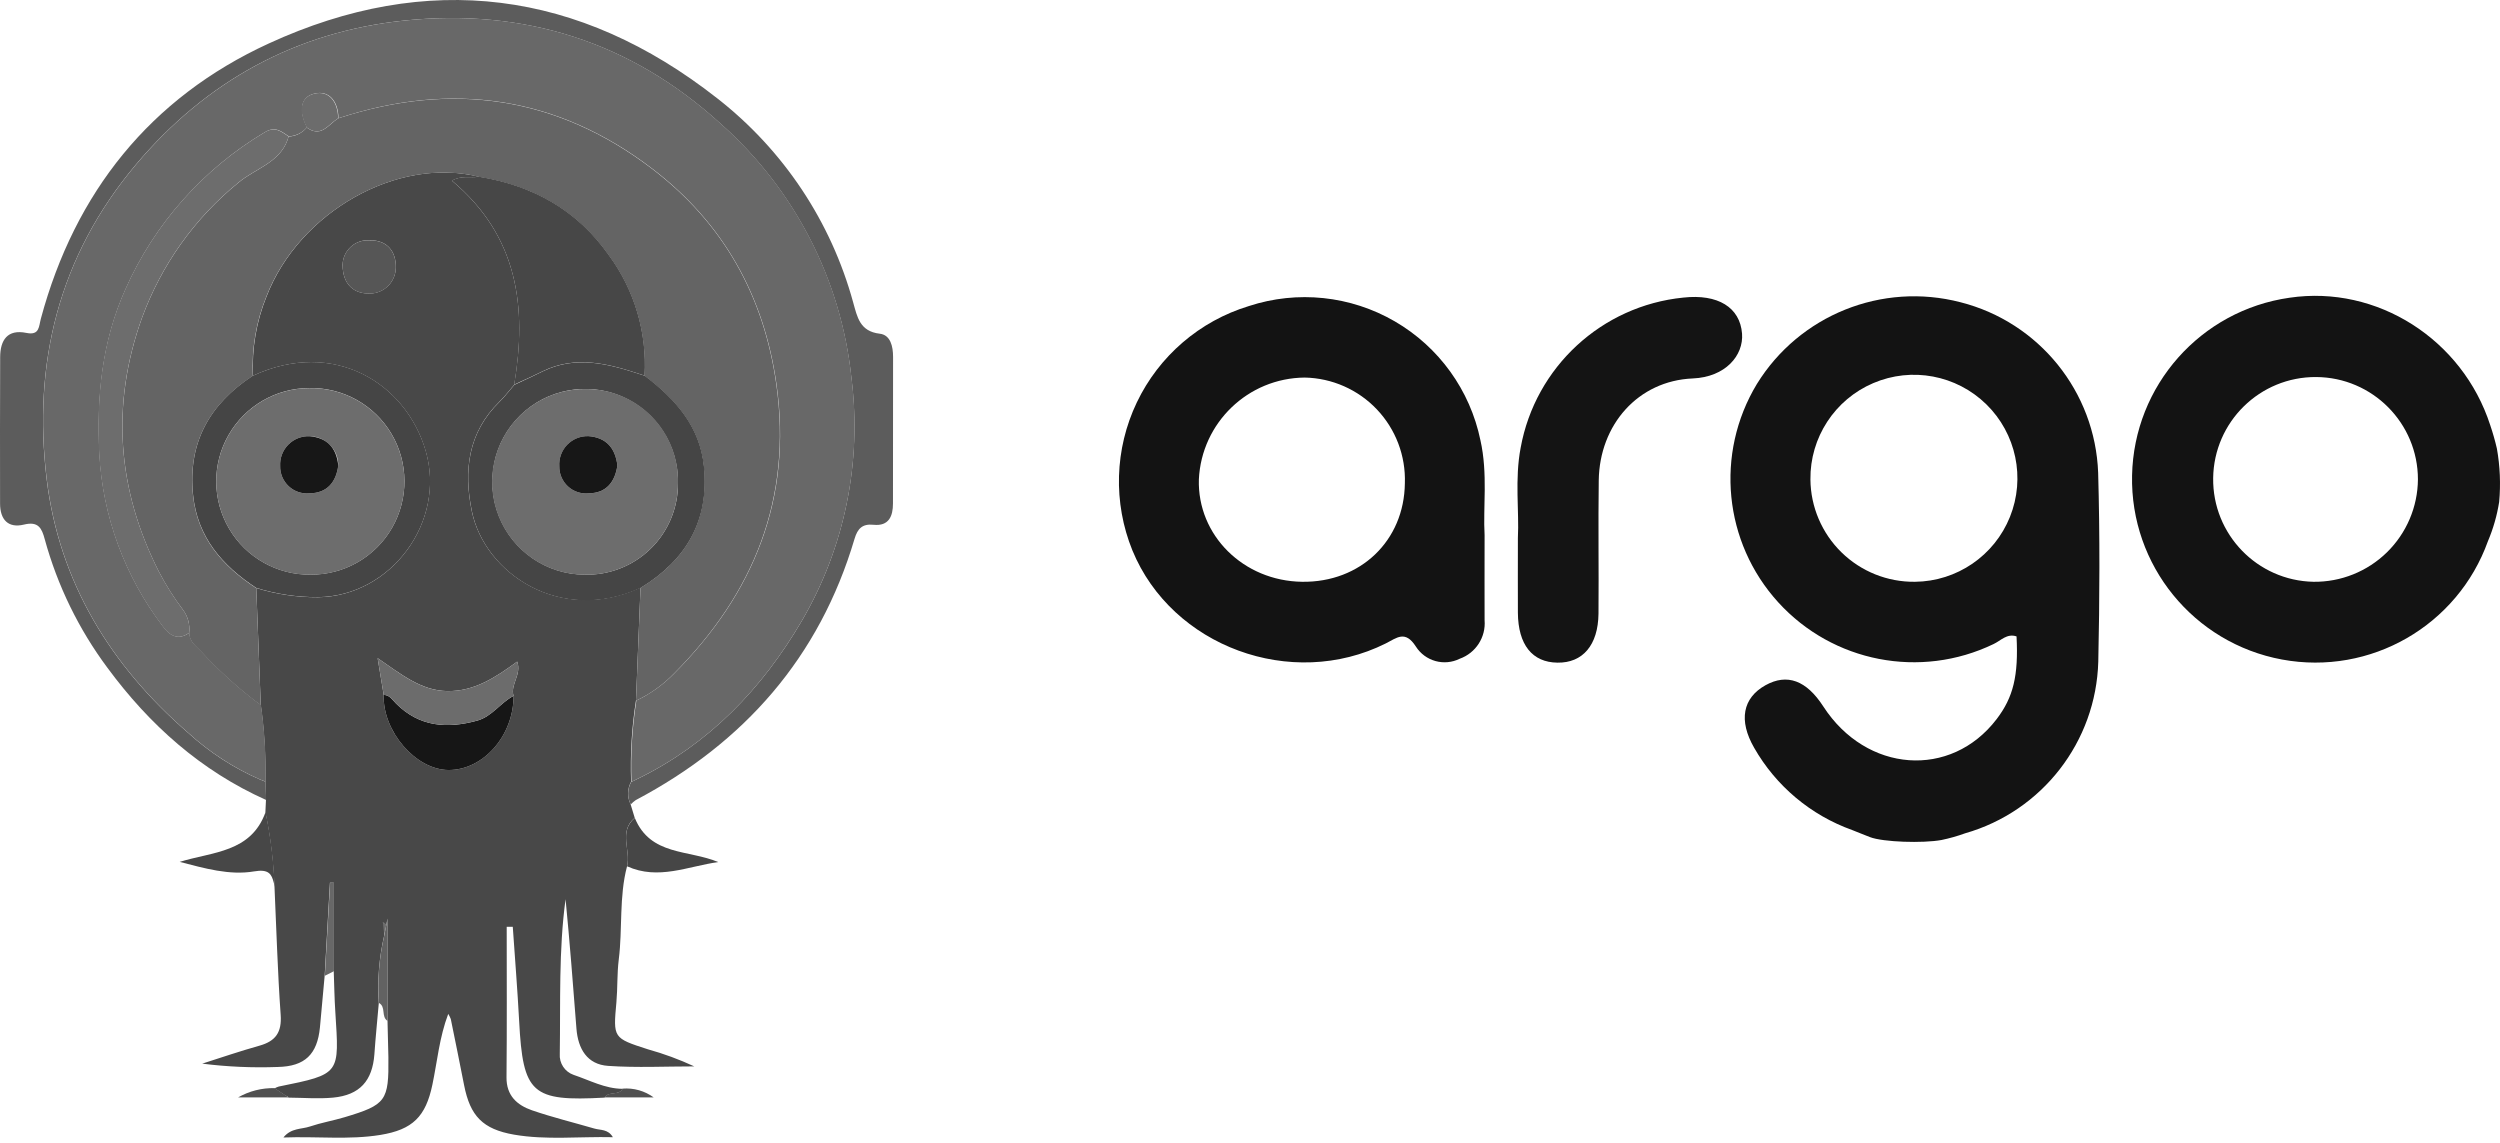 <?xml version="1.0" encoding="UTF-8"?>
<svg width="512px" height="234px" viewBox="0 0 512 234" version="1.1" xmlns="http://www.w3.org/2000/svg" xmlns:xlink="http://www.w3.org/1999/xlink" preserveAspectRatio="xMidYMid">
    <title>Argo</title>
    <g stroke="none" stroke-width="1" fill="none" fill-rule="evenodd">
        <g transform="translate(229.156, 60.587)">
            <path d="M184.038,37.224 C183.991,28.641 178.772,20.933 170.82,17.702 C162.869,14.47 153.753,16.353 147.732,22.471 C141.711,28.588 139.973,37.732 143.331,45.632 C146.688,53.531 154.477,58.627 163.06,58.537 C168.674,58.511 174.046,56.247 177.984,52.245 C181.922,48.244 184.101,42.838 184.038,37.224 L184.038,37.224 Z"></path>
            <path d="M38.048,16.711 C26.434,16.805 16.918,25.958 16.373,37.56 C16.063,49.004 25.492,58.382 37.531,58.537 C49.492,58.692 58.431,50.141 58.56,38.361 C58.755,32.758 56.693,27.311 52.837,23.241 C48.981,19.171 43.653,16.819 38.048,16.711 L38.048,16.711 Z"></path>
            <path d="M244.645,16.608 C233.123,16.854 223.959,26.352 224.126,37.875 C224.292,49.398 233.726,58.628 245.25,58.541 C256.774,58.454 266.069,49.084 266.062,37.56 C266.031,31.932 263.75,26.55 259.727,22.614 C255.703,18.678 250.273,16.515 244.645,16.608 L244.645,16.608 Z"></path>
            <path d="M172.361,1.314 C156.28,-2.867 139.353,3.935 130.638,18.081 C122.058,32.307 123.843,50.48 135.026,62.766 C146.209,75.052 164.135,78.533 179.103,71.325 C180.602,70.628 181.868,69.078 183.831,69.749 C184.244,77.784 183.185,82.202 179.749,86.697 C170.371,98.968 153.062,97.702 144.253,84.088 C140.791,78.74 136.847,77.293 132.421,79.747 C127.745,82.357 126.866,86.955 130.096,92.561 C134.563,100.391 141.683,106.365 150.169,109.405 C151.693,109.974 151.486,109.974 153.812,110.852 C156.472,111.885 164.662,112.144 168.46,111.446 C170.101,111.105 171.715,110.648 173.291,110.077 C189.078,105.559 200.117,91.331 200.572,74.916 C200.856,62.025 200.908,49.134 200.546,36.242 C199.938,19.637 188.463,5.417 172.361,1.314 L172.361,1.314 Z M141.618,37.612 C141.518,29.036 146.596,21.246 154.482,17.875 C162.368,14.503 171.508,16.216 177.638,22.213 C183.769,28.211 185.681,37.311 182.484,45.269 C179.287,53.227 171.61,58.474 163.034,58.563 C157.413,58.633 151.996,56.463 147.978,52.532 C143.959,48.601 141.671,43.233 141.618,37.612 L141.618,37.612 Z" fill="rgb(19,19,19)"></path>
            <path d="M280.839,26.477 C275.155,8.91 257.666,-2.251 239.762,0.384 C221.541,2.967 207.877,18.375 207.491,36.774 C207.104,55.173 220.11,71.141 238.207,74.486 C256.304,77.83 274.158,67.566 280.374,50.245 C281.465,47.67 282.237,44.972 282.673,42.21 C283.007,38.563 282.851,34.888 282.208,31.282 C281.833,29.658 281.376,28.055 280.839,26.477 Z M244.645,58.563 C233.123,58.331 223.947,48.845 224.1,37.321 C224.252,25.798 233.675,16.557 245.199,16.63 C256.723,16.702 266.029,26.061 266.036,37.586 C265.994,43.208 263.713,48.582 259.699,52.519 C255.685,56.455 250.267,58.631 244.645,58.563 Z" fill="rgb(19,19,19)"></path>
            <path d="M74.035,29.577 C71.92,19.33 65.536,10.47 56.485,5.222 C47.433,-0.027 36.573,-1.166 26.629,2.089 C16.536,5.155 8.199,12.325 3.657,21.845 C-0.884,31.366 -1.21,42.357 2.758,52.13 C10.844,71.816 35.335,80.832 54.633,71.196 C56.907,70.059 58.612,68.406 60.808,71.816 C62.722,74.829 66.602,75.91 69.798,74.322 C73.091,73.146 75.18,69.901 74.888,66.417 C74.862,61.069 74.888,55.721 74.888,49.004 C74.552,43.424 75.585,36.423 74.035,29.577 Z M37.531,58.563 C25.492,58.408 16.037,49.03 16.373,37.586 C16.927,25.988 26.438,16.84 38.048,16.737 C43.653,16.845 48.981,19.197 52.837,23.267 C56.693,27.336 58.755,32.783 58.56,38.387 C58.431,50.141 49.492,58.718 37.531,58.563 Z" fill="rgb(19,19,19)"></path>
            <path d="M127.616,7.747 C127.202,2.348 122.655,-0.417 115.603,0.358 C98.881,2.028 85.287,14.569 82.276,31.101 C81.036,37.56 81.992,44.148 81.708,49.573 C81.708,55.411 81.682,60.165 81.708,64.918 C81.76,71.455 84.653,75.071 89.82,75.123 C94.987,75.201 98.139,71.532 98.216,65.099 C98.294,56.006 98.139,46.886 98.268,37.792 C98.423,26.425 106.302,17.383 117.54,16.918 C124.205,16.634 127.951,12.216 127.616,7.747 Z" fill="rgb(20,20,20)"></path>
        </g>
        <g>
            <path d="M78.581,188.97 C78.6,188.97 78.621,189.03 78.621,189.151 C78.641,189.993 78.661,190.816 78.681,191.658 C78.801,191.016 78.922,190.374 79.062,189.712 C78.962,188.489 77.999,189.111 78.581,188.97 Z" fill="rgb(109,109,109)"></path>
            <path d="M131.213,120.372 C131.193,120.392 131.152,120.392 131.132,120.412 C131.152,120.432 131.193,120.452 131.213,120.472 C131.193,120.452 131.213,120.412 131.213,120.372 Z" fill="rgb(109,109,109)"></path>
            <path d="M98.057,36.168 L98.057,36.188 L98.117,36.188 C98.097,36.188 98.077,36.168 98.057,36.168 Z" fill="rgb(109,109,109)"></path>
            <path d="M126.238,205.277 C126.499,202.369 126.359,199.42 126.72,196.532 C127.522,190.174 126.76,183.675 128.425,177.397 C129.247,174.147 126.619,170.336 129.989,167.488 L129.989,167.488 L129.147,164.72 C128.426,163.258 128.463,161.536 129.247,160.107 L129.247,160.107 C129.049,154.531 129.385,148.95 130.25,143.439 C130.551,135.776 130.872,128.114 131.173,120.432 C131.153,120.412 131.112,120.392 131.092,120.372 C114.705,127.894 99.26,117.363 96.633,104.727 C94.908,96.423 95.83,88.58 102.309,82.242 C103.392,81.179 104.315,79.955 105.318,78.792 C107.965,62.926 106.12,48.364 92.561,37.011 C94.587,35.848 96.412,36.509 98.057,36.209 L98.057,36.189 C81.429,32.017 61.25,43.39 54.571,60.76 C52.494,65.893 51.556,71.416 51.823,76.947 C68.311,69.305 83.094,78.431 87.165,92.331 C91.398,106.793 80.125,122.097 65.142,122.318 C60.851,122.338 56.583,121.703 52.485,120.432 C52.786,128.415 53.094,136.399 53.408,144.382 L53.408,144.382 C54.142,149.59 54.458,154.849 54.351,160.107 C54.391,161.351 54.431,162.594 54.471,163.838 L54.471,163.838 C54.431,164.66 54.391,165.483 54.351,166.325 C55.394,171.366 56.017,176.485 56.216,181.629 C56.18,181.498 56.153,181.364 56.136,181.228 C56.156,181.369 56.196,181.489 56.216,181.629 C56.617,190.355 56.858,199.1 57.48,207.825 C57.74,211.436 56.437,213.241 53.107,214.163 C49.175,215.267 45.304,216.59 41.413,217.834 C46.548,218.48 51.726,218.708 56.898,218.516 C62.454,218.396 64.981,215.929 65.523,210.413 C65.864,206.902 66.165,203.392 66.486,199.882 C66.847,193.524 67.208,187.145 67.569,180.787 L68.351,180.787 L68.351,198.939 L68.351,198.939 C68.451,201.687 68.491,204.455 68.672,207.203 C69.474,220.02 69.855,219.94 57.078,222.528 C56.786,222.619 56.503,222.74 56.236,222.889 C56.998,223.39 57.76,223.892 58.522,224.413 C58.757,224.451 58.962,224.59 59.084,224.794 C62.133,224.814 65.202,225.075 68.21,224.794 C73.686,224.273 76.274,221.344 76.675,215.908 C76.916,212.418 77.277,208.928 77.578,205.438 C77.266,200.83 77.631,196.201 78.661,191.699 C78.641,190.856 78.621,190.034 78.6,189.191 C78.6,189.071 78.56,188.991 78.56,189.011 C77.979,189.151 78.941,188.529 79.042,189.753 C79.142,189.211 79.262,188.67 79.363,188.128 L79.363,209.149 L79.363,209.149 C79.423,211.616 79.503,214.063 79.543,216.53 C79.643,225.456 79.082,226.258 70.577,228.806 C68.23,229.508 65.783,229.929 63.457,230.711 C61.772,231.293 59.626,230.972 58.041,232.958 C64.961,232.697 71.44,233.479 77.878,232.436 C84.538,231.353 87.185,228.665 88.549,222.167 C89.552,217.393 89.973,212.479 91.799,207.645 C92.005,207.975 92.18,208.324 92.32,208.688 C93.243,213.201 94.165,217.734 95.048,222.247 C96.292,228.565 98.859,231.253 105.278,232.376 C111.917,233.519 118.636,232.737 125.516,232.898 C124.533,231.213 122.989,231.494 121.745,231.132 C117.473,229.889 113.12,228.826 108.928,227.382 C105.879,226.319 103.693,224.373 103.733,220.622 C103.833,210.352 103.773,200.083 103.773,189.813 L105.017,189.813 C105.458,196.252 105.98,202.67 106.321,209.109 C107.103,223.992 108.868,225.617 123.811,224.794 C124.654,223.39 126.72,224.493 127.502,222.989 C123.911,222.969 120.782,221.244 117.493,220.141 C115.668,219.513 114.498,217.732 114.645,215.808 C114.805,205.258 114.404,194.667 115.828,184.157 C116.69,192.982 117.372,201.828 118.054,210.653 C118.375,214.785 120.241,218.015 124.573,218.295 C130.43,218.697 136.307,218.396 142.184,218.396 C139.128,216.977 135.962,215.81 132.717,214.906 C125.536,212.599 125.576,212.579 126.238,205.278 L126.238,205.277 Z M81.068,54.782 C81.041,57.718 78.668,60.091 75.732,60.118 C72.583,60.178 70.216,58.373 70.156,54.281 C70.184,52.862 70.791,51.516 71.837,50.558 C72.883,49.599 74.276,49.11 75.692,49.206 C79.443,49.146 81.128,51.673 81.068,54.782 Z M105.177,142.516 C105.197,150.639 98.979,157.72 91.879,157.7 C85.18,157.68 78.34,149.777 78.581,142.315 L78.581,142.315 C78.219,140.109 77.838,137.883 77.337,134.794 C82.131,138.063 86.162,141.413 91.558,141.533 C97.074,141.633 101.407,138.805 105.92,135.496 C106.882,138.143 104.455,140.209 105.177,142.516 L105.177,142.516 Z" fill="rgb(72,72,72)"></path>
            <path d="M54.371,160.087 C53.969,159.946 53.588,159.766 53.207,159.625 C47.83,157.276 42.876,154.057 38.545,150.098 C22.619,136.338 12.108,119.108 9.561,98.208 C6.673,74.459 11.988,52.536 27.834,33.701 C42.296,16.532 60.729,6.523 82.732,4.216 C107.183,1.669 129.147,8.509 147.64,25.397 C162.738,38.801 172.276,57.368 174.377,77.448 C176.544,94.683 172.97,112.152 164.208,127.152 C156.044,141.092 145.173,152.405 130.471,159.565 C130.069,159.766 129.668,159.966 129.267,160.147 L129.267,160.147 C128.473,161.574 128.436,163.3 129.167,164.76 L129.167,164.76 C129.481,164.422 129.83,164.12 130.21,163.858 C152.414,152.104 167.818,134.633 175.019,110.323 C175.641,108.257 176.604,107.234 178.911,107.475 C182.04,107.796 182.882,105.71 182.882,103.102 C182.902,93.093 182.908,83.091 182.902,73.095 C182.902,70.949 182.38,68.582 180.154,68.341 C176.062,67.86 175.561,64.871 174.738,61.963 C170.211,45.385 160.445,30.715 146.898,20.142 C118.616,-2.062 87.566,-6.074 54.992,8.93 C30.782,20.062 15.357,39.378 8.377,65.233 C7.936,66.837 8.137,68.743 5.409,68.181 C1.517,67.379 0.053,69.665 0.033,73.115 C-0.027,83.124 0.013,93.113 0.013,103.122 C0.013,106.452 1.698,108.217 4.907,107.435 C7.856,106.712 8.558,108.177 9.16,110.423 C11.767,119.932 16.128,128.871 22.017,136.779 C30.642,148.473 41.152,157.86 54.511,163.838 L54.511,163.838 C54.471,162.594 54.43,161.33 54.37,160.087 L54.371,160.087 Z" fill="rgb(92,92,92)"></path>
            <path d="M54.391,166.305 C51.422,174.629 43.519,174.428 36.8,176.514 C41.854,177.818 46.989,179.322 52.044,178.46 C55.052,177.938 55.634,179.021 56.075,180.807 C56.116,180.947 56.136,181.087 56.176,181.228 C56.196,181.348 56.236,181.489 56.256,181.629 C56.058,176.478 55.434,171.353 54.391,166.305 L54.391,166.305 Z" fill="rgb(71,71,71)"></path>
            <path d="M128.425,177.417 C134.843,180.325 140.901,177.397 147.099,176.554 C141.041,173.987 133.198,175.311 130.009,167.508 L130.009,167.508 C126.619,170.356 129.247,174.167 128.425,177.417 Z" fill="rgb(70,70,70)"></path>
            <path d="M79.383,188.088 C79.283,188.629 79.162,189.171 79.062,189.712 C78.942,190.354 78.801,190.996 78.681,191.658 C77.651,196.16 77.286,200.79 77.598,205.398 C79.102,206.18 77.999,208.246 79.383,209.088 L79.383,209.088 L79.383,188.088 Z" fill="rgb(98,98,98)"></path>
            <path d="M67.609,180.746 C67.248,187.105 66.887,193.483 66.526,199.842 C67.148,199.521 67.769,199.22 68.391,198.899 L68.391,198.899 L68.391,180.746 L67.609,180.746 Z" fill="rgb(104,104,104)"></path>
            <path d="M48.754,224.754 L59.104,224.754 C58.924,224.633 58.723,224.513 58.543,224.373 C57.78,223.871 57.018,223.37 56.256,222.848 C53.629,222.79 51.035,223.449 48.754,224.754 L48.754,224.754 Z" fill="rgb(80,80,80)"></path>
            <path d="M123.811,224.754 L133.88,224.754 C132.038,223.41 129.775,222.77 127.502,222.948 C126.72,224.473 124.634,223.35 123.811,224.754 Z" fill="rgb(80,80,80)"></path>
            <path d="M130.491,159.545 C145.193,152.405 156.044,141.092 164.228,127.131 C172.99,112.132 176.565,94.663 174.398,77.428 C172.313,57.343 162.773,38.77 147.66,25.377 C129.167,8.509 107.203,1.649 82.753,4.216 C60.769,6.503 42.316,16.532 27.854,33.701 C11.988,52.536 6.693,74.459 9.581,98.208 C12.128,119.128 22.639,136.338 38.565,150.098 C42.898,154.055 47.851,157.273 53.227,159.625 C53.608,159.786 53.989,159.946 54.391,160.087 C54.498,154.828 54.182,149.569 53.448,144.361 C53.047,144.08 52.646,143.8 52.244,143.499 C48.277,140.43 44.573,137.035 41.172,133.349 C40.109,132.266 38.785,131.344 38.785,129.578 C36.419,131.283 34.714,130.1 33.33,128.215 C25.561,118.023 21.039,105.729 20.352,92.933 C19.791,81.339 20.834,70.066 25.708,59.215 C31.662,45.811 41.627,34.584 54.23,27.082 C56.396,25.758 57.64,26.942 59.144,27.925 C60.588,27.868 61.939,27.196 62.855,26.079 L62.675,25.658 C61.391,22.95 61.331,19.881 64.42,19.159 C67.529,18.417 69.294,20.944 69.314,24.214 C92.521,16.592 114.103,19.681 133.58,34.544 C148.142,45.656 156.486,60.559 159.033,78.731 C162.323,102.099 154.42,121.475 138.133,137.862 C136.21,139.834 134.007,141.51 131.594,142.837 C131.173,143.057 130.751,143.258 130.33,143.459 C129.465,148.97 129.129,154.551 129.327,160.127 L129.327,160.127 C129.688,159.946 130.069,159.746 130.491,159.545 Z" fill="rgb(104,104,104)"></path>
            <path d="M138.093,137.883 C154.36,121.495 162.262,102.119 158.993,78.752 C156.446,60.559 148.102,45.656 133.539,34.564 C114.063,19.701 92.461,16.632 69.274,24.234 C69.233,24.254 69.193,24.294 69.153,24.314 C67.328,25.478 65.904,27.985 63.276,26.42 C63.116,26.32 62.975,26.24 62.815,26.119 C61.901,27.24 60.549,27.912 59.104,27.965 C59.044,28.205 58.964,28.426 58.884,28.667 C57.219,33.34 52.224,34.564 48.875,37.372 C39.891,44.661 33.05,54.247 29.077,65.112 C22.699,82.883 24.003,100.294 32.547,117.102 C33.966,119.829 35.61,122.432 37.462,124.885 C38.471,126.221 38.93,127.894 38.745,129.558 L38.745,129.619 L38.745,129.619 C38.745,131.364 40.069,132.306 41.132,133.389 C44.538,137.071 48.241,140.465 52.204,143.539 C52.605,143.82 53.007,144.12 53.408,144.401 L53.408,144.401 C53.107,136.418 52.799,128.435 52.485,120.452 C52.465,120.452 52.465,120.432 52.445,120.432 C45.505,115.879 40.41,110.062 39.528,101.397 C38.424,90.706 42.917,82.803 51.663,77.047 C51.703,77.027 51.743,76.986 51.783,76.966 L51.783,76.966 C51.513,71.435 52.451,65.912 54.531,60.78 C61.21,43.429 81.389,32.036 98.017,36.209 C98.039,36.206 98.061,36.213 98.077,36.228 C109.109,38.013 118.175,43.048 124.674,52.295 C129.917,59.413 132.507,68.14 131.995,76.966 L131.995,76.966 C138.253,81.72 143.308,87.296 144.13,95.54 C145.233,106.632 140.499,114.735 131.173,120.392 L131.173,120.392 L131.173,120.492 C130.872,128.154 130.551,135.816 130.25,143.498 C130.691,143.298 131.112,143.097 131.514,142.877 C133.951,141.561 136.17,139.876 138.093,137.882 L138.093,137.883 Z" fill="rgb(100,100,100)"></path>
            <path d="M111.074,76.064 C117.954,72.674 124.634,74.499 131.273,76.686 C131.514,76.766 131.774,76.846 132.015,76.926 C132.533,68.1 129.943,59.37 124.694,52.255 C118.195,43.008 109.129,37.974 98.097,36.189 L98.037,36.189 C96.392,36.509 94.567,35.827 92.541,36.991 C106.1,48.344 107.965,62.906 105.298,78.772 C105.719,78.571 106.12,78.391 106.541,78.19 C108.086,77.488 109.59,76.806 111.074,76.064 Z" fill="rgb(71,71,71)"></path>
            <path d="M144.17,95.52 C143.348,87.276 138.293,81.7 132.035,76.946 L132.035,76.946 C131.794,76.866 131.534,76.786 131.293,76.706 C124.634,74.519 117.974,72.694 111.095,76.084 C109.61,76.826 108.086,77.528 106.581,78.23 C106.16,78.431 105.759,78.611 105.338,78.812 C104.335,79.955 103.412,81.199 102.329,82.262 C95.83,88.6 94.928,96.443 96.653,104.747 C99.28,117.403 114.725,127.934 131.132,120.432 C131.152,120.412 131.193,120.412 131.213,120.392 C140.54,114.716 145.293,106.592 144.17,95.52 Z M119.639,117.684 C111.943,117.603 105.054,112.89 102.19,105.746 C99.325,98.602 101.05,90.436 106.558,85.06 C112.066,79.684 120.272,78.158 127.344,81.196 C134.416,84.233 138.96,91.234 138.855,98.93 C138.887,103.994 136.857,108.854 133.233,112.391 C129.609,115.929 124.701,117.839 119.639,117.684 Z" fill="rgb(69,69,69)"></path>
            <path d="M51.683,77.007 C42.937,82.763 38.444,90.666 39.548,101.357 C40.43,110.022 45.525,115.839 52.465,120.392 C52.485,120.392 52.485,120.412 52.505,120.412 C56.603,121.684 60.871,122.32 65.162,122.297 C80.125,122.077 91.418,106.793 87.185,92.311 C83.114,78.411 68.311,69.284 51.843,76.926 L51.843,76.926 C51.786,76.945 51.732,76.972 51.683,77.006 L51.683,77.007 Z M63.637,117.684 C56.786,117.773 50.412,114.187 46.931,108.285 C43.451,102.383 43.397,95.07 46.79,89.117 C50.184,83.165 56.505,79.485 63.356,79.474 C70.236,79.341 76.655,82.917 80.163,88.837 C83.67,94.756 83.724,102.105 80.304,108.075 C76.884,114.045 70.518,117.716 63.637,117.684 L63.637,117.684 Z" fill="rgb(69,69,69)"></path>
            <path d="M81.108,144.08 C80.366,143.338 79.824,142.335 78.581,142.315 L78.581,142.315 C78.34,149.777 85.16,157.68 91.879,157.7 C99,157.72 105.197,150.639 105.177,142.516 C102.49,143.9 100.785,146.748 97.696,147.591 C91.538,149.275 85.882,148.854 81.108,144.08 Z" fill="rgb(22,22,22)"></path>
            <path d="M105.92,135.496 C101.407,138.805 97.094,141.633 91.558,141.533 C86.142,141.433 82.131,138.063 77.337,134.794 C77.858,137.883 78.22,140.089 78.581,142.315 L78.581,142.315 C79.824,142.355 80.366,143.338 81.108,144.08 C85.862,148.854 91.538,149.275 97.696,147.591 C100.785,146.748 102.49,143.92 105.177,142.516 C104.455,140.209 106.882,138.143 105.92,135.496 Z" fill="rgb(108,108,108)"></path>
            <path d="M75.692,49.226 C74.273,49.117 72.872,49.6 71.823,50.562 C70.774,51.524 70.17,52.878 70.156,54.301 C70.216,58.393 72.583,60.178 75.732,60.138 C78.668,60.111 81.041,57.738 81.068,54.802 C81.128,51.673 79.443,49.146 75.692,49.226 Z" fill="rgb(86,86,86)"></path>
            <path d="M38.745,129.538 C38.93,127.874 38.471,126.201 37.462,124.865 C35.617,122.407 33.973,119.805 32.547,117.082 C24.003,100.274 22.679,82.863 29.077,65.092 C33.05,54.227 39.891,44.641 48.875,37.352 C52.224,34.544 57.219,33.34 58.884,28.647 C58.969,28.417 59.043,28.182 59.104,27.945 C57.6,26.962 56.356,25.778 54.19,27.102 C41.587,34.605 31.622,45.831 25.668,59.235 C20.793,70.087 19.75,81.359 20.312,92.953 C21.012,105.747 25.532,118.037 33.29,128.235 C34.674,130.12 36.399,131.304 38.745,129.599 L38.745,129.599 L38.745,129.538 Z" fill="rgb(109,109,109)"></path>
            <path d="M69.133,24.314 C69.173,24.294 69.213,24.254 69.254,24.234 C69.213,20.965 67.468,18.437 64.359,19.179 C61.27,19.922 61.331,22.99 62.614,25.678 L62.795,26.099 C62.942,26.209 63.096,26.31 63.256,26.4 C65.884,27.985 67.308,25.458 69.133,24.314 L69.133,24.314 Z" fill="rgb(108,108,108)"></path>
            <path d="M138.855,98.95 C138.995,93.887 137.081,88.982 133.549,85.351 C130.017,81.721 125.166,79.673 120.101,79.674 C113.287,79.561 106.935,83.102 103.448,88.957 C99.961,94.811 99.872,102.083 103.216,108.021 C106.56,113.958 112.825,117.652 119.639,117.704 C124.699,117.852 129.603,115.939 133.226,112.404 C136.848,108.868 138.88,104.012 138.855,98.95 Z M120.582,101.036 C119.026,101.19 117.478,100.675 116.325,99.618 C115.173,98.561 114.525,97.064 114.545,95.5 C114.444,93.871 115.031,92.275 116.164,91.1 C117.297,89.926 118.87,89.281 120.502,89.322 C124.032,89.583 126.018,91.649 126.439,95.34 C125.957,98.629 124.273,100.976 120.582,101.036 Z" fill="rgb(109,109,109)"></path>
            <path d="M63.356,79.494 C56.505,79.505 50.184,83.185 46.79,89.137 C43.397,95.09 43.451,102.403 46.931,108.305 C50.412,114.207 56.786,117.793 63.637,117.704 C70.518,117.736 76.884,114.065 80.304,108.095 C83.724,102.125 83.67,94.776 80.163,88.857 C76.655,82.938 70.236,79.361 63.356,79.494 L63.356,79.494 Z M63.377,101.036 C61.817,101.179 60.27,100.65 59.125,99.581 C57.979,98.512 57.344,97.006 57.379,95.44 C57.293,93.808 57.899,92.216 59.049,91.055 C60.198,89.894 61.784,89.272 63.417,89.342 C66.695,89.387 69.318,92.081 69.274,95.36 C68.832,98.749 66.987,100.996 63.377,101.036 Z" fill="rgb(109,109,109)"></path>
            <path d="M120.502,89.322 C118.868,89.274 117.291,89.917 116.156,91.093 C115.022,92.269 114.437,93.87 114.544,95.5 C114.522,97.065 115.168,98.565 116.322,99.622 C117.475,100.68 119.025,101.194 120.582,101.036 C124.253,100.976 125.957,98.629 126.439,95.34 C126.018,91.649 124.032,89.583 120.502,89.322 Z" fill="rgb(23,23,23)"></path>
            <path d="M63.417,89.342 C61.784,89.272 60.198,89.894 59.049,91.055 C57.899,92.216 57.293,93.808 57.379,95.44 C57.344,97.006 57.979,98.512 59.125,99.581 C60.27,100.65 61.817,101.179 63.377,101.036 C66.987,100.996 68.832,98.749 69.274,95.36 C68.933,91.649 66.887,89.623 63.417,89.342 Z" fill="rgb(23,23,23)"></path>
        </g>
    </g>
</svg>